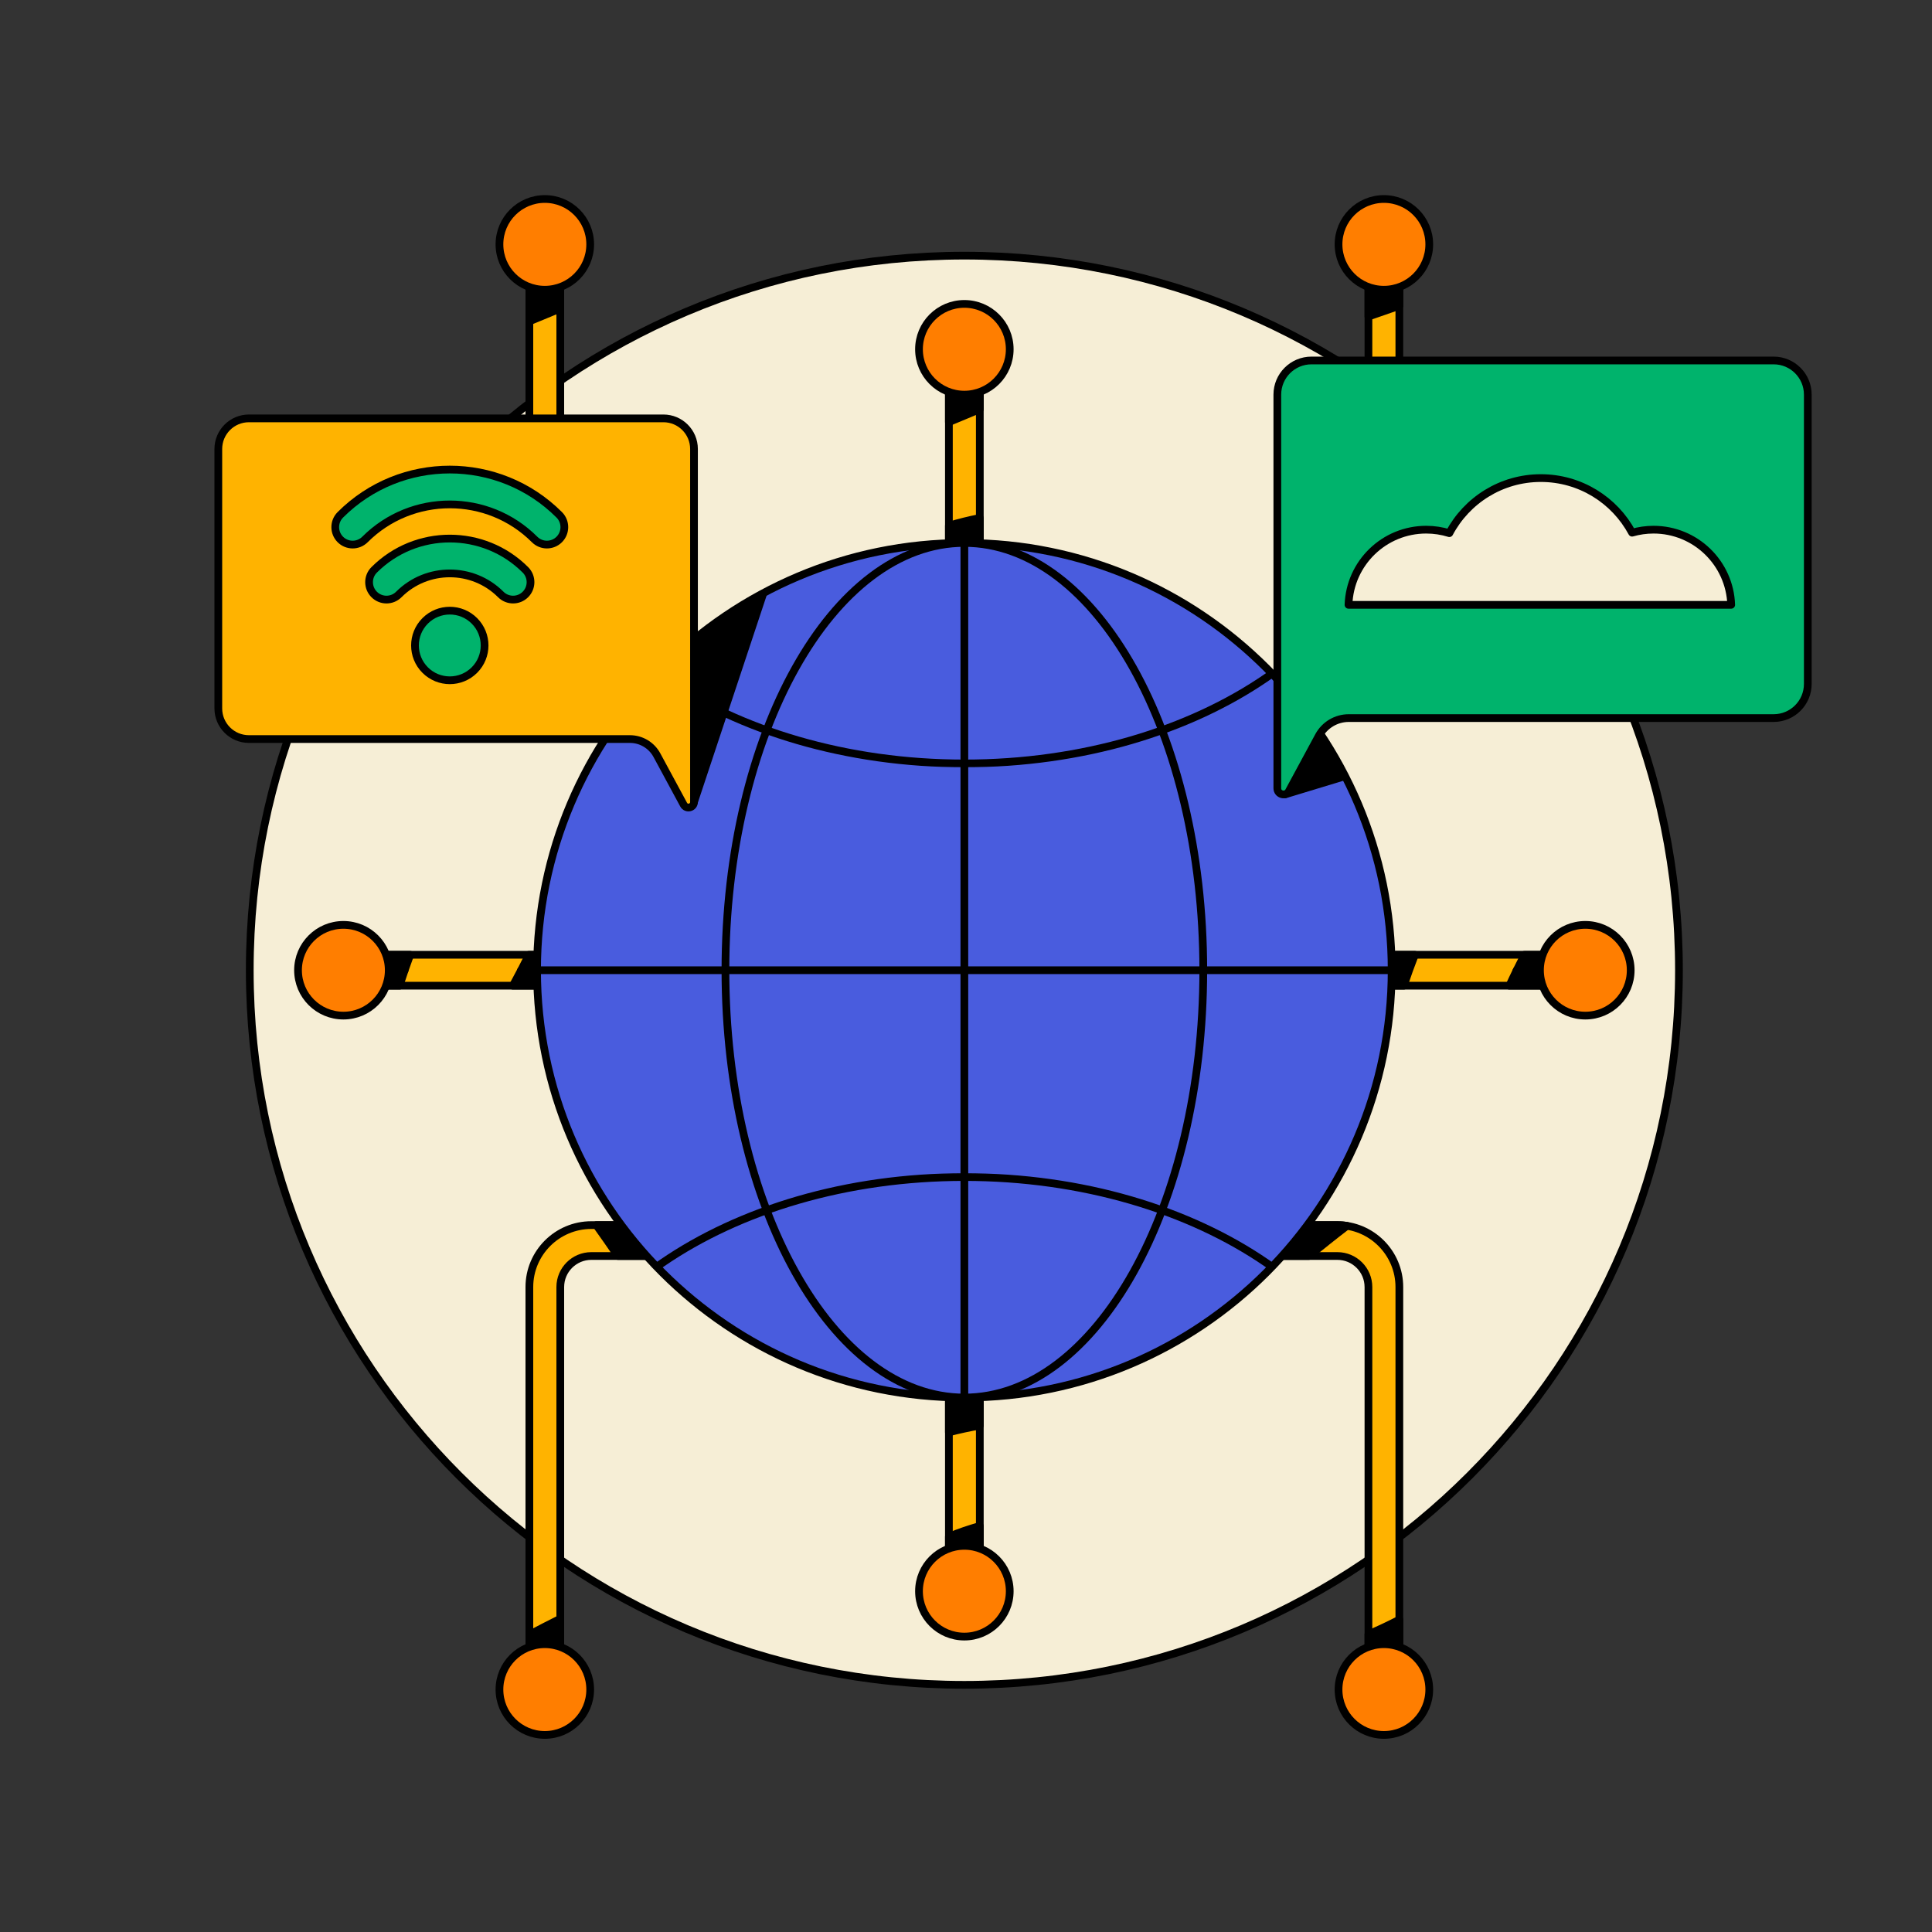 <svg width="1000" height="1000" viewBox="0 0 1000 1000" fill="none" xmlns="http://www.w3.org/2000/svg">
<rect x="0" y="0" width="1000" height="1000" fill="#333333" stroke="none"/>
<path d="M869.025 502.198C869.025 706.474 703.426 872.073 499.15 872.073C294.874 872.073 129.275 706.474 129.275 502.198C129.275 297.916 294.874 132.317 499.15 132.317C703.426 132.317 869.025 297.916 869.025 502.198Z" fill="#F6EED6"/>
<path d="M819.15 502.198H179.15M869.025 502.198C869.025 706.474 703.426 872.073 499.15 872.073C294.874 872.073 129.275 706.474 129.275 502.198C129.275 297.916 294.874 132.317 499.15 132.317C703.426 132.317 869.025 297.916 869.025 502.198Z" stroke="black" stroke-width="4" stroke-miterlimit="10" stroke-linecap="round" stroke-linejoin="round"/>
<path d="M819.15 510.192H179.15V494.192H819.15V510.192Z" fill="#FFB300" stroke="black" stroke-width="4" stroke-miterlimit="10" stroke-linecap="round" stroke-linejoin="round"/>
<path d="M209.437 502.192H179.15C189.239 502.229 199.327 502.244 209.411 502.271C209.421 502.244 209.432 502.218 209.437 502.192Z" fill="black"/>
<path d="M209.437 502.192H179.15C189.239 502.229 199.327 502.244 209.411 502.271C209.421 502.244 209.432 502.218 209.437 502.192Z" stroke="black" stroke-width="4" stroke-miterlimit="10" stroke-linecap="round" stroke-linejoin="round"/>
<path d="M269.718 502.192C269.676 502.271 269.64 502.343 269.604 502.416C422.077 502.744 574.515 502.687 726.567 502.192H269.718ZM785.046 502.192C784.979 502.343 784.906 502.489 784.833 502.635C796.098 502.646 807.442 502.5 819.15 502.192H785.046Z" fill="black" stroke="black" stroke-width="4" stroke-miterlimit="10" stroke-linecap="round" stroke-linejoin="round"/>
<path d="M212.301 494.198H179.15V510.198H206.786C208.515 504.823 210.343 499.484 212.301 494.198Z" fill="black"/>
<path d="M212.301 494.198H179.15V510.198H206.786C208.515 504.823 210.343 499.484 212.301 494.198Z" stroke="black" stroke-width="4" stroke-miterlimit="10" stroke-linecap="round" stroke-linejoin="round"/>
<path d="M273.791 494.198C271.098 499.578 268.354 504.927 265.463 510.198H726.567C728.364 504.818 730.291 499.484 732.343 494.198H273.791ZM789.067 494.198C786.348 499.484 783.718 504.807 781.249 510.198H819.15V494.198H789.067Z" fill="black" stroke="black" stroke-width="4" stroke-miterlimit="10" stroke-linecap="round" stroke-linejoin="round"/>
<path d="M177.738 525.677C164.77 525.677 154.254 515.167 154.254 502.193C154.254 489.229 164.77 478.713 177.738 478.713C190.707 478.713 201.217 489.229 201.217 502.193C201.217 515.167 190.707 525.677 177.738 525.677Z" fill="#FF7E00"/>
<path d="M177.738 525.677C164.77 525.677 154.254 515.167 154.254 502.193C154.254 489.229 164.77 478.713 177.738 478.713C190.707 478.713 201.217 489.229 201.217 502.193C201.217 515.167 190.707 525.677 177.738 525.677Z" stroke="black" stroke-width="4" stroke-miterlimit="10" stroke-linecap="round" stroke-linejoin="round"/>
<path d="M820.566 525.677C807.598 525.677 797.082 515.167 797.082 502.193C797.082 489.229 807.598 478.713 820.566 478.713C833.535 478.713 844.046 489.229 844.046 502.193C844.046 515.167 833.535 525.677 820.566 525.677Z" fill="#FF7E00"/>
<path d="M820.566 525.677C807.598 525.677 797.082 515.167 797.082 502.193C797.082 489.229 807.598 478.713 820.566 478.713C833.535 478.713 844.046 489.229 844.046 502.193C844.046 515.167 833.535 525.677 820.566 525.677Z" stroke="black" stroke-width="4" stroke-miterlimit="10" stroke-linecap="round" stroke-linejoin="round"/>
<path d="M724.302 863.469H708.302V666.177C708.302 657.312 701.093 650.104 692.229 650.104H627.458V634.104H692.229C709.916 634.104 724.302 648.495 724.302 666.177V863.469Z" fill="#FFB300" stroke="black" stroke-width="4" stroke-miterlimit="10" stroke-linecap="round" stroke-linejoin="round"/>
<path d="M708.302 845.896V863.469H724.302V838.354C719.062 841.042 713.744 843.588 708.302 845.896Z" fill="black"/>
<path d="M708.302 845.896V863.469H724.302V838.354C719.062 841.042 713.744 843.588 708.302 845.896Z" stroke="black" stroke-width="4" stroke-miterlimit="10" stroke-linecap="round" stroke-linejoin="round"/>
<path d="M697.192 634.489C695.573 634.234 693.916 634.104 692.229 634.104H627.458V650.104H677.474C683.994 644.828 690.536 639.578 697.192 634.489Z" fill="black"/>
<path d="M697.192 634.489C695.573 634.234 693.916 634.104 692.229 634.104H627.458V650.104H677.474C683.994 644.828 690.536 639.578 697.192 634.489Z" stroke="black" stroke-width="4" stroke-miterlimit="10" stroke-linecap="round" stroke-linejoin="round"/>
<path d="M739.786 874.51C739.786 887.479 729.275 897.995 716.301 897.995C703.333 897.995 692.822 887.479 692.822 874.51C692.822 861.542 703.333 851.031 716.301 851.031C729.275 851.031 739.786 861.542 739.786 874.51Z" fill="#FF7E00"/>
<path d="M739.786 874.51C739.786 887.479 729.275 897.995 716.301 897.995C703.333 897.995 692.822 887.479 692.822 874.51C692.822 861.542 703.333 851.031 716.301 851.031C729.275 851.031 739.786 861.542 739.786 874.51Z" stroke="black" stroke-width="4" stroke-miterlimit="10" stroke-linecap="round" stroke-linejoin="round"/>
<path d="M289.999 863.469H273.999V666.177C273.999 648.495 288.384 634.104 306.072 634.104H370.848V650.104H306.072C297.207 650.104 289.999 657.312 289.999 666.177V863.469Z" fill="#FFB300" stroke="black" stroke-width="4" stroke-miterlimit="10" stroke-linecap="round" stroke-linejoin="round"/>
<path d="M308.677 634.104C312.463 639.39 316.187 644.724 319.843 650.104H370.849V634.104H308.677Z" fill="black" stroke="black" stroke-width="4" stroke-miterlimit="10" stroke-linecap="round" stroke-linejoin="round"/>
<path d="M273.999 846.099V863.469H289.999V837.87C284.64 840.568 279.291 843.281 273.999 846.099Z" fill="black"/>
<path d="M273.999 846.099V863.469H289.999V837.87C284.64 840.568 279.291 843.281 273.999 846.099Z" stroke="black" stroke-width="4" stroke-miterlimit="10" stroke-linecap="round" stroke-linejoin="round"/>
<path d="M258.515 874.51C258.515 887.479 269.03 897.995 281.999 897.995C294.968 897.995 305.483 887.479 305.483 874.51C305.483 861.542 294.968 851.031 281.999 851.031C269.03 851.031 258.515 861.542 258.515 874.51Z" fill="#FF7E00"/>
<path d="M258.515 874.51C258.515 887.479 269.03 897.995 281.999 897.995C294.968 897.995 305.483 887.479 305.483 874.51C305.483 861.542 294.968 851.031 281.999 851.031C269.03 851.031 258.515 861.542 258.515 874.51Z" stroke="black" stroke-width="4" stroke-miterlimit="10" stroke-linecap="round" stroke-linejoin="round"/>
<path d="M370.848 366.89H306.072C288.384 366.89 273.999 352.5 273.999 334.812V137.526H289.999V334.812C289.999 343.677 297.207 350.89 306.072 350.89H370.848V366.89Z" fill="#FFB300" stroke="black" stroke-width="4" stroke-miterlimit="10" stroke-linecap="round" stroke-linejoin="round"/>
<path d="M289.999 159.713V137.526H273.999V166.333C279.322 164.099 284.655 161.896 289.999 159.713Z" fill="black"/>
<path d="M289.999 159.713V137.526H273.999V166.333C279.322 164.099 284.655 161.896 289.999 159.713Z" stroke="black" stroke-width="4" stroke-miterlimit="10" stroke-linecap="round" stroke-linejoin="round"/>
<path d="M258.515 126.479C258.515 113.51 269.03 103 281.999 103C294.968 103 305.483 113.51 305.483 126.479C305.483 139.453 294.968 149.964 281.999 149.964C269.03 149.964 258.515 139.453 258.515 126.479Z" fill="#FF7E00"/>
<path d="M258.515 126.479C258.515 113.51 269.03 103 281.999 103C294.968 103 305.483 113.51 305.483 126.479C305.483 139.453 294.968 149.964 281.999 149.964C269.03 149.964 258.515 139.453 258.515 126.479Z" stroke="black" stroke-width="4" stroke-miterlimit="10" stroke-linecap="round" stroke-linejoin="round"/>
<path d="M692.229 366.89H627.458V350.89H692.229C701.093 350.89 708.302 343.677 708.302 334.812V137.526H724.302V334.812C724.302 352.5 709.916 366.89 692.229 366.89Z" fill="#FFB300"/>
<path d="M692.229 366.89H627.458V350.89H692.229C701.093 350.89 708.302 343.677 708.302 334.812V137.526H724.302V334.812C724.302 352.5 709.916 366.89 692.229 366.89Z" stroke="black" stroke-width="4" stroke-miterlimit="10" stroke-linecap="round" stroke-linejoin="round"/>
<path d="M724.302 158.281V137.526H708.302V163.844C713.63 161.969 718.979 160.151 724.302 158.281Z" fill="black"/>
<path d="M724.302 158.281V137.526H708.302V163.844C713.63 161.969 718.979 160.151 724.302 158.281Z" stroke="black" stroke-width="4" stroke-miterlimit="10" stroke-linecap="round" stroke-linejoin="round"/>
<path d="M739.786 126.479C739.786 113.51 729.275 103 716.301 103C703.333 103 692.822 113.51 692.822 126.479C692.822 139.453 703.333 149.964 716.301 149.964C729.275 149.964 739.786 139.453 739.786 126.479Z" fill="#FF7E00"/>
<path d="M499.15 182.198V822.193M739.786 126.479C739.786 113.51 729.275 103 716.301 103C703.333 103 692.822 113.51 692.822 126.479C692.822 139.453 703.333 149.964 716.301 149.964C729.275 149.964 739.786 139.453 739.786 126.479Z" stroke="black" stroke-width="4" stroke-miterlimit="10" stroke-linecap="round" stroke-linejoin="round"/>
<path d="M507.15 822.193H491.15V182.198H507.15V822.193Z" fill="#FFB300" stroke="black" stroke-width="4" stroke-miterlimit="10" stroke-linecap="round" stroke-linejoin="round"/>
<path d="M491.15 272.099V741.359C496.442 739.995 501.775 738.839 507.15 737.87V268.109C501.76 269.193 496.411 270.464 491.15 272.099Z" fill="black"/>
<path d="M491.15 272.099V741.359C496.442 739.995 501.775 738.839 507.15 737.87V268.109C501.76 269.193 496.411 270.464 491.15 272.099Z" stroke="black" stroke-width="4" stroke-miterlimit="10" stroke-linecap="round" stroke-linejoin="round"/>
<path d="M491.15 795.391V822.193H507.15V789.859C501.713 791.406 496.359 793.193 491.15 795.391Z" fill="black"/>
<path d="M491.15 795.391V822.193H507.15V789.859C501.713 791.406 496.359 793.193 491.15 795.391Z" stroke="black" stroke-width="4" stroke-miterlimit="10" stroke-linecap="round" stroke-linejoin="round"/>
<path d="M507.15 211.807V182.198H491.15V218.474L507.15 211.807Z" fill="black" stroke="black" stroke-width="4" stroke-miterlimit="10" stroke-linecap="round" stroke-linejoin="round"/>
<path d="M720.322 502.198C720.322 624.343 621.301 723.369 499.15 723.369C376.999 723.369 277.979 624.343 277.979 502.198C277.979 380.047 376.999 281.021 499.15 281.021C621.301 281.021 720.322 380.047 720.322 502.198Z" fill="#495CDE"/>
<path d="M720.322 502.198C720.322 624.343 621.301 723.369 499.15 723.369C376.999 723.369 277.979 624.343 277.979 502.198C277.979 380.047 376.999 281.021 499.15 281.021C621.301 281.021 720.322 380.047 720.322 502.198Z" stroke="black" stroke-width="4" stroke-miterlimit="10" stroke-linecap="round" stroke-linejoin="round"/>
<path d="M665.281 411.14L695.026 402.104L678.833 373.995L665.281 411.14Z" fill="black"/>
<path d="M665.281 411.14L695.026 402.104L678.833 373.995L665.281 411.14Z" stroke="black" stroke-width="4" stroke-miterlimit="10" stroke-linecap="round" stroke-linejoin="round"/>
<path d="M622.817 502.198C622.817 624.343 567.452 723.369 499.15 723.369C430.853 723.369 375.483 624.343 375.483 502.198C375.483 380.047 430.853 281.021 499.15 281.021C567.452 281.021 622.817 380.047 622.817 502.198Z" fill="#495CDE"/>
<path d="M499.15 723.369C567.452 723.369 622.817 624.343 622.817 502.198C622.817 380.047 567.452 281.021 499.15 281.021M499.15 723.369C430.854 723.369 375.484 624.343 375.484 502.198C375.484 380.047 430.854 281.021 499.15 281.021M499.15 723.369V281.021M277.979 502.198H720.322" stroke="black" stroke-width="4" stroke-miterlimit="10" stroke-linecap="round" stroke-linejoin="round"/>
<mask id="mask0_773_1882" style="mask-type:luminance" maskUnits="userSpaceOnUse" x="277" y="280" width="444" height="118">
<path d="M277.911 280.364H720.578V397.698H277.911V280.364Z" fill="white"/>
</mask>
<g mask="url(#mask0_773_1882)">
<mask id="mask1_773_1882" style="mask-type:luminance" maskUnits="userSpaceOnUse" x="277" y="281" width="444" height="443">
<path d="M277.979 502.192C277.979 624.343 376.999 723.369 499.15 723.369C621.301 723.369 720.322 624.343 720.322 502.192C720.322 380.047 621.301 281.021 499.15 281.021C376.999 281.021 277.979 380.047 277.979 502.192Z" fill="white"/>
</mask>
<g mask="url(#mask1_773_1882)">
<path d="M720.322 243.307C720.322 327.172 621.301 395.156 499.15 395.156C376.999 395.156 277.979 327.172 277.979 243.307" stroke="black" stroke-width="4" stroke-miterlimit="10" stroke-linecap="round" stroke-linejoin="round"/>
</g>
</g>
<mask id="mask2_773_1882" style="mask-type:luminance" maskUnits="userSpaceOnUse" x="277" y="607" width="444" height="118">
<path d="M277.911 607.031H720.578V724.365H277.911V607.031Z" fill="white"/>
</mask>
<g mask="url(#mask2_773_1882)">
<mask id="mask3_773_1882" style="mask-type:luminance" maskUnits="userSpaceOnUse" x="277" y="281" width="444" height="443">
<path d="M277.979 502.192C277.979 624.343 376.999 723.369 499.15 723.369C621.301 723.369 720.322 624.343 720.322 502.192C720.322 380.047 621.301 281.021 499.15 281.021C376.999 281.021 277.979 380.047 277.979 502.192Z" fill="white"/>
</mask>
<g mask="url(#mask3_773_1882)">
<path d="M277.979 761.083C277.979 677.219 376.999 609.234 499.15 609.234C621.301 609.234 720.322 677.219 720.322 761.083" stroke="black" stroke-width="4" stroke-miterlimit="10" stroke-linecap="round" stroke-linejoin="round"/>
</g>
</g>
<path d="M522.634 823.609C522.634 836.578 512.119 847.094 499.15 847.094C486.181 847.094 475.671 836.578 475.671 823.609C475.671 810.641 486.181 800.125 499.15 800.125C512.119 800.125 522.634 810.641 522.634 823.609Z" fill="#FF7E00"/>
<path d="M522.634 823.609C522.634 836.578 512.119 847.094 499.15 847.094C486.181 847.094 475.671 836.578 475.671 823.609C475.671 810.641 486.181 800.125 499.15 800.125C512.119 800.125 522.634 810.641 522.634 823.609Z" stroke="black" stroke-width="4" stroke-miterlimit="10" stroke-linecap="round" stroke-linejoin="round"/>
<path d="M522.634 180.781C522.634 193.75 512.119 204.266 499.15 204.266C486.181 204.266 475.671 193.75 475.671 180.781C475.671 167.813 486.181 157.297 499.15 157.297C512.119 157.297 522.634 167.813 522.634 180.781Z" fill="#FF7E00"/>
<path d="M522.634 180.781C522.634 193.75 512.119 204.266 499.15 204.266C486.181 204.266 475.671 193.75 475.671 180.781C475.671 167.812 486.181 157.297 499.15 157.297C512.119 157.297 522.634 167.812 522.634 180.781Z" stroke="black" stroke-width="4" stroke-miterlimit="10" stroke-linecap="round" stroke-linejoin="round"/>
<path d="M359.213 415.12L394.973 307.422L352.812 335.656L359.213 415.12Z" fill="black"/>
<path d="M359.213 415.12L394.973 307.422L352.812 335.656L359.213 415.12Z" stroke="black" stroke-width="4" stroke-miterlimit="10" stroke-linecap="round" stroke-linejoin="round"/>
<path d="M918.031 186.578H678.823C669.062 186.578 661.146 194.49 661.146 204.255V408.016C661.146 411.318 665.557 412.432 667.125 409.526L682.567 380.953C685.656 375.24 691.625 371.677 698.119 371.677H918.031C927.797 371.677 935.713 363.766 935.713 354V204.255C935.713 194.49 927.797 186.578 918.031 186.578Z" fill="#00B36C"/>
<path d="M918.031 186.578H678.823C669.062 186.578 661.146 194.49 661.146 204.255V408.016C661.146 411.318 665.557 412.432 667.125 409.526L682.567 380.953C685.656 375.24 691.625 371.677 698.119 371.677H918.031C927.797 371.677 935.713 363.766 935.713 354V204.255C935.713 194.49 927.797 186.578 918.031 186.578Z" stroke="black" stroke-width="4" stroke-miterlimit="10" stroke-linecap="round" stroke-linejoin="round"/>
<path d="M128.854 216.547H343.359C352.115 216.547 359.214 223.646 359.214 232.401V415.12C359.214 418.083 355.26 419.083 353.849 416.479L340.005 390.854C337.234 385.729 331.88 382.536 326.057 382.536H128.854C120.099 382.536 113 375.438 113 366.682V232.401C113 223.646 120.099 216.547 128.854 216.547Z" fill="#FFB300"/>
<path d="M128.854 216.547H343.359C352.115 216.547 359.214 223.646 359.214 232.401V415.12C359.214 418.083 355.26 419.083 353.849 416.479L340.005 390.854C337.234 385.729 331.88 382.536 326.057 382.536H128.854C120.099 382.536 113 375.438 113 366.682V232.401C113 223.646 120.099 216.547 128.854 216.547Z" stroke="black" stroke-width="4" stroke-miterlimit="10" stroke-linecap="round" stroke-linejoin="round"/>
<path d="M855.854 274.156C852.01 274.156 848.291 274.708 844.77 275.718C835.729 258.896 817.968 247.458 797.536 247.458C776.999 247.458 759.171 259.01 750.171 275.968C746.385 274.791 742.364 274.156 738.192 274.156C716.416 274.156 698.692 291.458 697.979 313.057H896.067C895.354 291.458 877.63 274.156 855.854 274.156Z" fill="#F6EED6"/>
<path d="M855.854 274.156C852.01 274.156 848.291 274.708 844.77 275.718C835.729 258.896 817.968 247.458 797.536 247.458C776.999 247.458 759.171 259.01 750.171 275.968C746.385 274.791 742.364 274.156 738.192 274.156C716.416 274.156 698.692 291.458 697.979 313.057H896.067C895.354 291.458 877.63 274.156 855.854 274.156Z" stroke="black" stroke-width="4" stroke-miterlimit="10" stroke-linecap="round" stroke-linejoin="round"/>
<path d="M245.551 346.833C238.515 353.864 227.109 353.864 220.072 346.833C213.036 339.797 213.036 328.385 220.072 321.349C227.109 314.312 238.515 314.312 245.551 321.349C252.588 328.385 252.588 339.797 245.551 346.833Z" fill="#00B36C"/>
<path d="M245.551 346.833C238.515 353.864 227.109 353.864 220.072 346.833C213.036 339.797 213.036 328.385 220.072 321.349C227.109 314.312 238.515 314.312 245.551 321.349C252.588 328.385 252.588 339.797 245.551 346.833Z" stroke="black" stroke-width="4" stroke-miterlimit="10" stroke-linecap="round" stroke-linejoin="round"/>
<path d="M265.578 310.338C263.271 310.338 260.964 309.463 259.203 307.698C244.651 293.151 220.974 293.151 206.422 307.698C202.901 311.224 197.193 311.224 193.672 307.698C190.151 304.177 190.151 298.469 193.672 294.948C215.255 273.364 250.37 273.364 271.953 294.948C275.479 298.469 275.479 304.177 271.953 307.698C270.193 309.463 267.885 310.338 265.578 310.338Z" fill="#00B36C"/>
<path d="M265.578 310.338C263.271 310.338 260.964 309.463 259.203 307.698C244.651 293.151 220.974 293.151 206.422 307.698C202.901 311.224 197.193 311.224 193.672 307.698C190.151 304.177 190.151 298.469 193.672 294.948C215.255 273.364 250.37 273.364 271.953 294.948C275.479 298.469 275.479 304.177 271.953 307.698C270.193 309.463 267.885 310.338 265.578 310.338Z" stroke="black" stroke-width="4" stroke-miterlimit="10" stroke-linecap="round" stroke-linejoin="round"/>
<path d="M283.082 281.869C280.775 281.869 278.467 280.989 276.707 279.229C252.504 255.026 213.118 255.026 188.915 279.229C185.395 282.75 179.686 282.75 176.16 279.229C172.645 275.703 172.645 269.994 176.16 266.474C207.4 235.234 258.223 235.234 289.462 266.474C292.983 269.994 292.983 275.703 289.462 279.229C287.702 280.989 285.389 281.869 283.082 281.869Z" fill="#00B36C"/>
<path d="M283.082 281.869C280.775 281.869 278.467 280.989 276.707 279.229C252.504 255.026 213.118 255.026 188.915 279.229C185.395 282.75 179.686 282.75 176.16 279.229C172.645 275.703 172.645 269.994 176.16 266.474C207.4 235.234 258.223 235.234 289.462 266.474C292.983 269.994 292.983 275.703 289.462 279.229C287.702 280.989 285.389 281.869 283.082 281.869Z" stroke="black" stroke-width="4" stroke-miterlimit="10" stroke-linecap="round" stroke-linejoin="round"/>
</svg>
